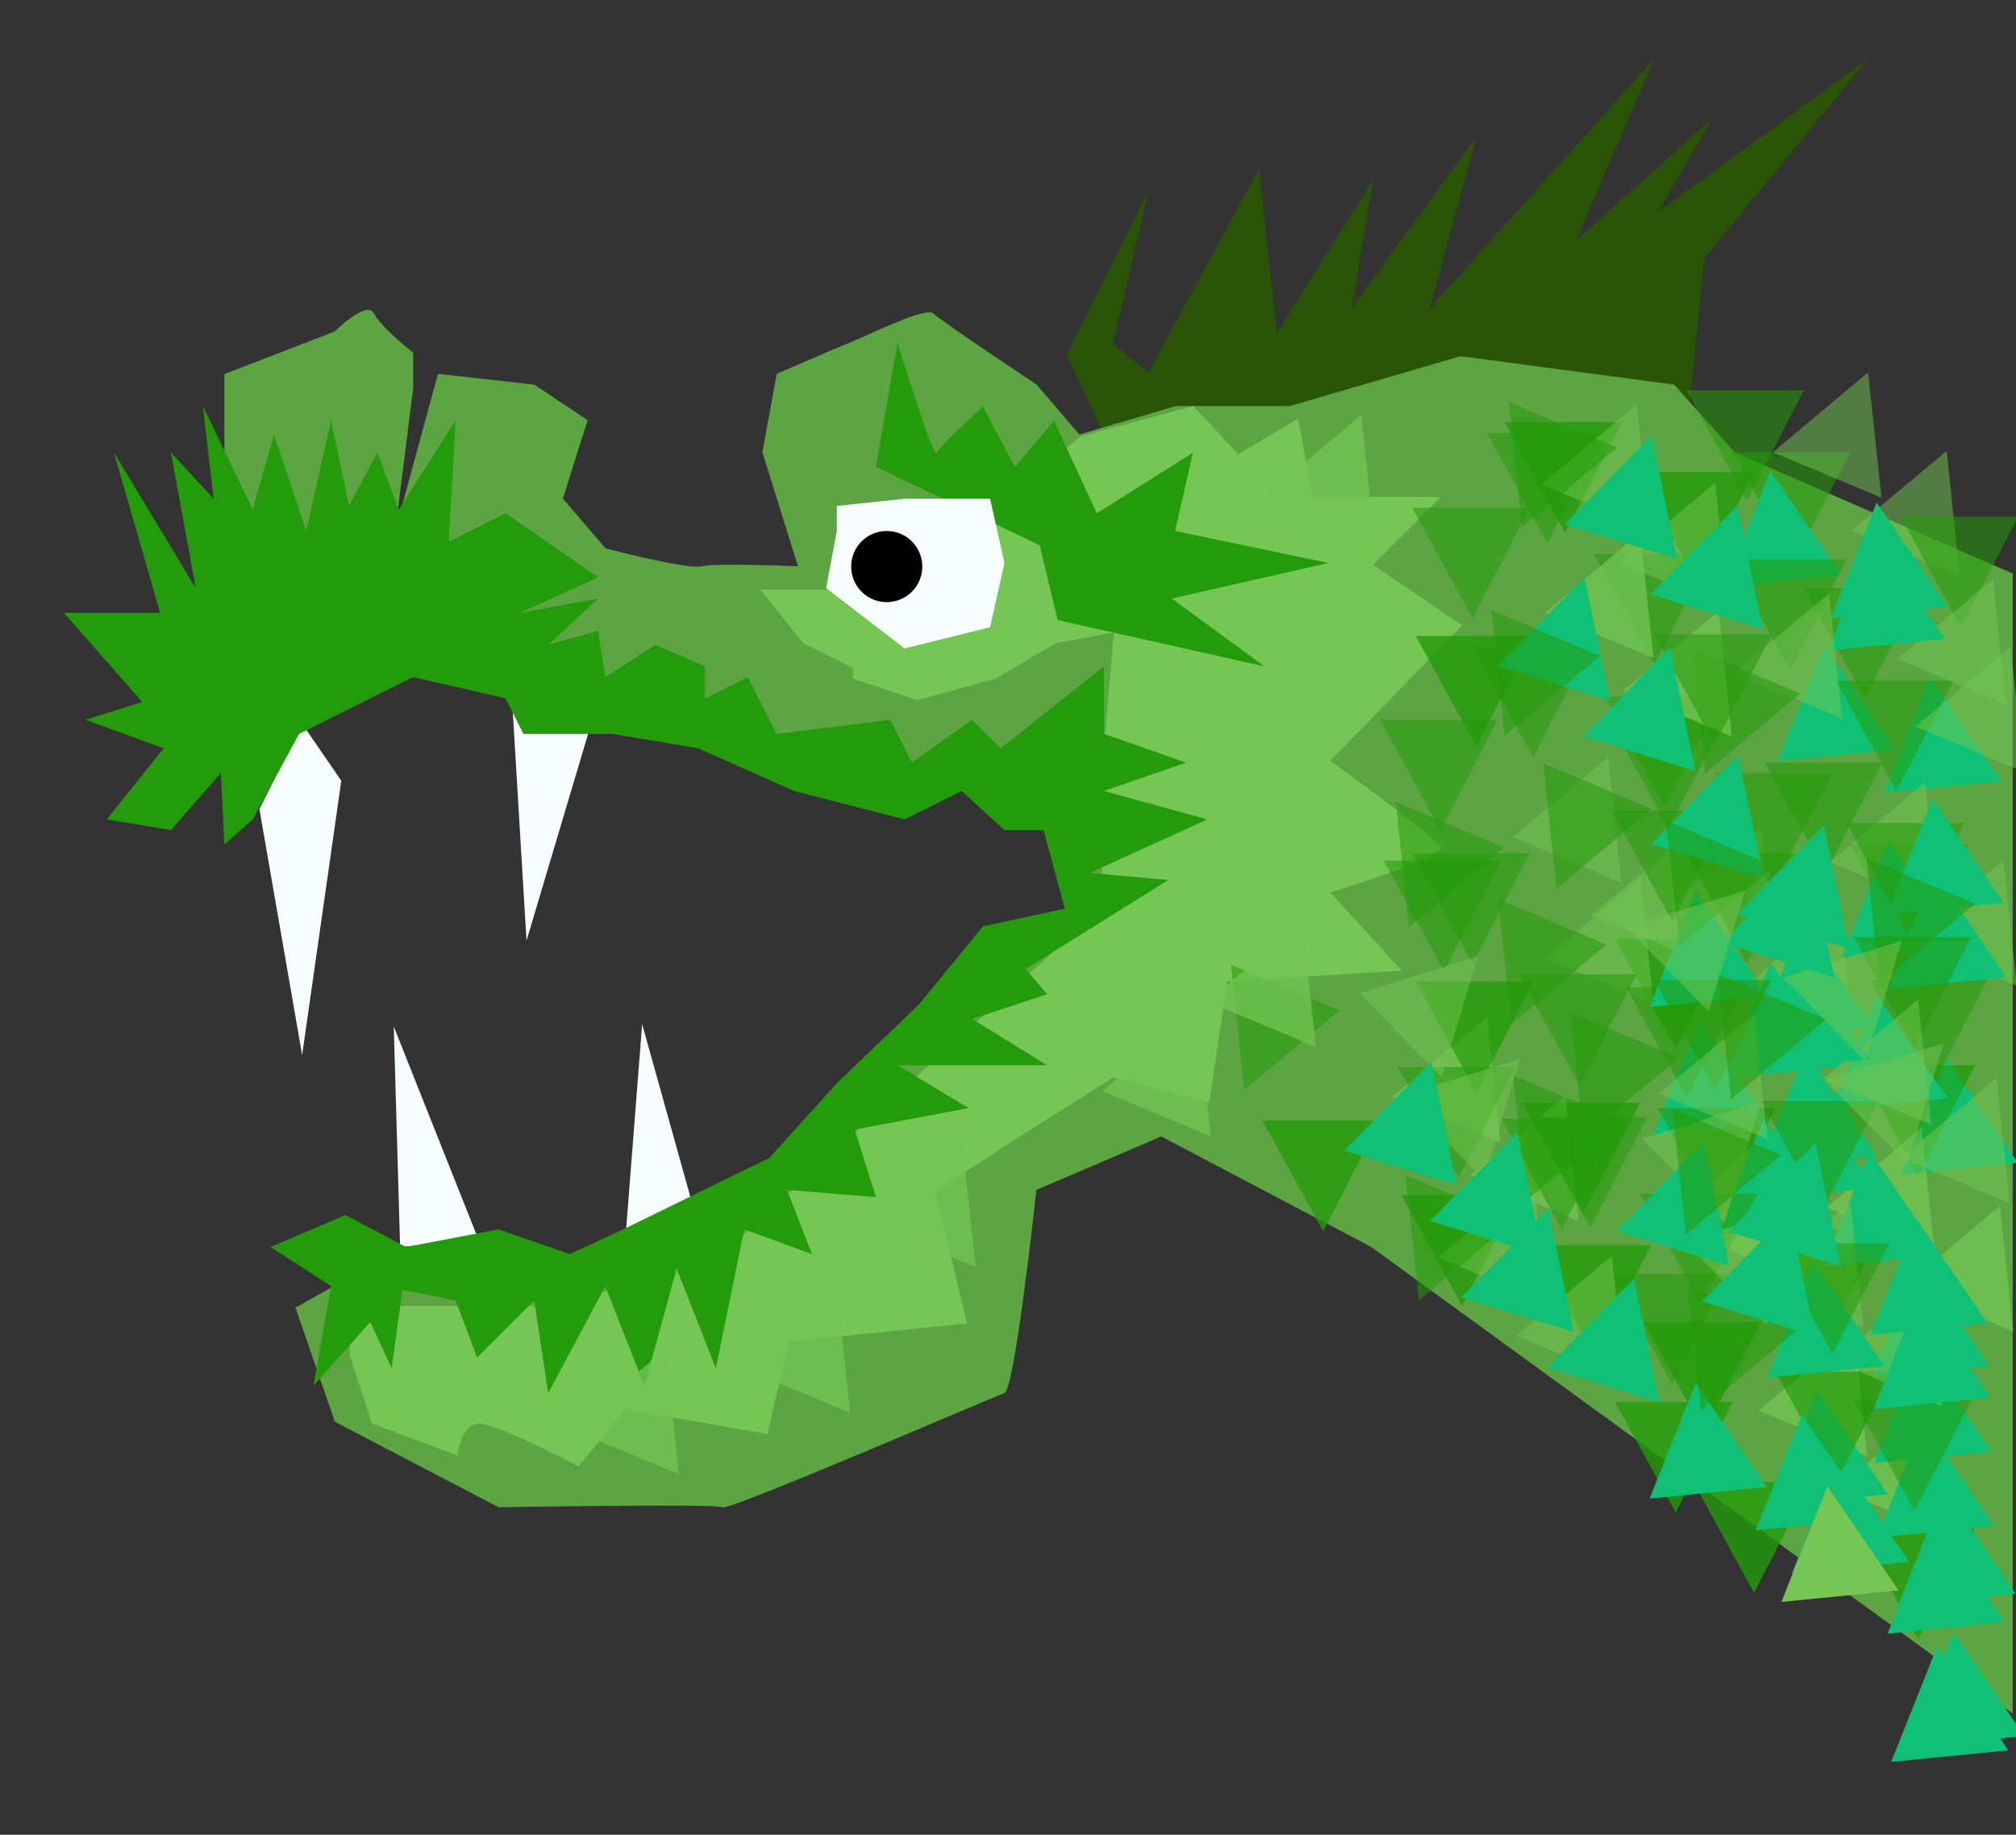 <?xml version="1.0" encoding="utf-8"?>
<!-- Generator: Adobe Illustrator 22.1.0, SVG Export Plug-In . SVG Version: 6.00 Build 0)  -->
<svg version="1.1" id="Capa_1" xmlns="http://www.w3.org/2000/svg" xmlns:xlink="http://www.w3.org/1999/xlink" x="0px" y="0px"
	 viewBox="0 0 788 717" style="enable-background:new 0 0 788 717;" xml:space="preserve">
<rect x="0" y="0" width="788" height="717" fill="#333333" stroke="none"/>
<style type="text/css">
	.st0{fill:#2A5406;}
	.st1{fill:#5DA542;}
	.st2{opacity:0.55;fill:#239B0A;}
	.st3{opacity:0.5;fill:#75C654;}
	.st4{fill:#10C175;}
	.st5{fill:#F7FCFE;}
	.st6{fill:#75C654;}
	.st7{fill:#239B0A;}
	.st8{opacity:0.74;fill:#75C654;}
</style>
<g>
	<polygon class="st0" points="435,177.5 416.9,138.6 448.9,74.5 435,134.4 448.9,145.5 492.1,66.2 499.1,130.2 536.7,70.3 
		528.3,120.5 577,53.6 558.9,120.5 646.6,23 616,94 668.9,46.7 648,82.9 730.2,23 666.1,101 659.2,170.6 	"/>
	<path class="st1" d="M87.7,207.5v-61.3l43.2-16.7c0,0,12.5-12.5,15.3-7c2.8,5.6,15.3,15.3,15.3,15.3v13.9l-7,55.7l16.7-61.3
		l37.6,4.2l20.9,13.9l-9.7,30.6l16.7,19.5c0,0,32,8.4,37.6,7c5.6-1.4,37.6,0,37.6,0l-13.9-44.6l5.6-30.6c0,0,22.3-9.7,29.2-12.5
		c7-2.8,29.2-13.9,32-11.1c2.8,2.8,40.4,27.8,40.4,27.8l16.7,19.5l37.6-11.1h44.6l66.8-19.5l83.5,11.1l23.7,26.5l108.6,47.3v445.5
		L536,487.3l-82.1-43.2L405.1,465c0,0-8.4,78-12.5,79.4c-4.2,1.4-107.2,45.9-110,44.6c-2.8-1.4-87.7,0-87.7,0l-64-33.4L115.5,511
		l16-9h89.1l59.9-20.9l62.7-57.1l50.1-51.5l29.2-15.3l-8.4-54.3l-66.8,7l-172.6-62.7L92.5,275l-8.4-27.8L87.7,207.5z"/>
	<polygon class="st2" points="493.5,437.9 539.4,437.9 517.2,481.1 	"/>
	<polygon class="st2" points="662,579.2 707.9,579.2 685.6,622.4 	"/>
	<polygon class="st2" points="547.8,467.1 593.7,467.1 571.5,510.3 	"/>
	<polygon class="st2" points="642.5,516.6 688.4,516.6 666.1,559.7 	"/>
	<polygon class="st2" points="631.3,547.9 677.3,547.9 655,591 	"/>
	<polygon class="st2" points="726,597.3 772,597.3 749.7,640.5 	"/>
	<polygon class="st2" points="595.1,430.9 641.1,430.9 618.8,474.1 	"/>
	<polygon class="st2" points="689.8,480.4 735.8,480.4 713.5,523.5 	"/>
	<polygon class="st2" points="631.3,366.9 677.3,366.9 655,410 	"/>
	<polygon class="st2" points="726,416.3 772,416.3 749.7,459.5 	"/>
	<polygon class="st3" points="729.8,569 687.4,551.2 724.7,520.1 	"/>
	<polygon class="st3" points="760.4,599.6 718.1,581.9 755.3,550.7 	"/>
	<polygon class="st3" points="586.4,446.5 544,428.7 581.3,397.5 	"/>
	<polygon class="st3" points="617,477.1 574.7,459.4 611.9,428.2 	"/>
	<polygon class="st3" points="756.2,489.7 713.9,471.9 751.1,440.7 	"/>
	<polygon class="st3" points="786.9,520.3 744.5,502.5 781.7,471.3 	"/>
	<polygon class="st4" points="691.9,439.1 646.2,443.6 664.2,398.5 	"/>
	<polygon class="st4" points="733.4,451.5 687.7,456 705.7,410.8 	"/>
	<polygon class="st4" points="746.2,610.3 700.5,614.8 718.5,569.7 	"/>
	<polygon class="st4" points="787.7,622.7 742,627.2 760,582.1 	"/>
	<polygon class="st4" points="737.9,583.9 692.2,588.4 710.1,543.3 	"/>
	<polygon class="st4" points="779.4,596.3 733.7,600.8 751.6,555.6 	"/>
	<polygon class="st4" points="788.7,454.4 743,458.9 760.9,413.8 	"/>
	<polygon class="st4" points="785,684 739.2,688.5 757.2,643.4 	"/>
	<polygon class="st2" points="553.4,383.6 599.3,383.6 577,426.8 	"/>
	<polygon class="st2" points="648,433 694,433 671.7,476.2 	"/>
	<polygon class="st4" points="732.3,464.1 686.6,468.7 704.5,423.5 	"/>
	<polygon class="st2" points="599.3,486.6 645.3,486.6 623,529.8 	"/>
	<polygon class="st2" points="694,536 739.9,536 717.7,579.2 	"/>
	<polygon class="st3" points="692.2,495.2 649.8,477.5 687.1,446.3 	"/>
	<polygon class="st4" points="778.3,567.2 732.5,571.7 750.5,526.5 	"/>
	<polygon class="st2" points="493.5,437.9 539.4,437.9 517.2,481.1 	"/>
	<polygon class="st2" points="662,579.2 707.9,579.2 685.6,622.4 	"/>
	<polygon class="st2" points="547.8,467.1 593.7,467.1 571.5,510.3 	"/>
	<polygon class="st2" points="642.5,516.6 688.4,516.6 666.1,559.7 	"/>
	<polygon class="st2" points="631.3,547.9 677.3,547.9 655,591 	"/>
	<polygon class="st2" points="726,597.3 772,597.3 749.7,640.5 	"/>
	<polygon class="st2" points="595.1,430.9 641.1,430.9 618.8,474.1 	"/>
	<polygon class="st2" points="689.8,480.4 735.8,480.4 713.5,523.5 	"/>
	<polygon class="st2" points="631.3,366.9 677.3,366.9 655,410 	"/>
	<polygon class="st2" points="726,416.3 772,416.3 749.7,459.5 	"/>
	<polygon class="st2" points="628.5,280.6 674.5,280.6 652.2,323.7 	"/>
	<polygon class="st2" points="723.2,330 769.2,330 746.9,373.2 	"/>
	<polygon class="st2" points="689.8,298 735.8,298 713.5,341.1 	"/>
	<polygon class="st2" points="705.1,229.8 751.1,229.8 728.8,272.9 	"/>
	<polygon class="st2" points="677.3,176.8 723.2,176.8 700.9,220 	"/>
	<polygon class="st3" points="735.4,194.5 693,176.7 730.2,145.5 	"/>
	<polygon class="st3" points="766,225.1 723.6,207.4 760.9,176.2 	"/>
	<polygon class="st3" points="693.6,372.7 651.2,354.9 688.5,323.7 	"/>
	<polygon class="st3" points="724.2,403.3 681.9,385.6 719.1,354.4 	"/>
	<polygon class="st3" points="729.8,569 687.4,551.2 724.7,520.1 	"/>
	<polygon class="st3" points="760.4,599.6 718.1,581.9 755.3,550.7 	"/>
	<polygon class="st3" points="586.4,446.5 544,428.7 581.3,397.5 	"/>
	<polygon class="st3" points="617,477.1 574.7,459.4 611.9,428.2 	"/>
	<polygon class="st3" points="756.2,489.7 713.9,471.9 751.1,440.7 	"/>
	<polygon class="st3" points="786.9,520.3 744.5,502.5 781.7,471.3 	"/>
	<polygon class="st4" points="740.7,292.9 694.9,297.4 712.9,252.3 	"/>
	<polygon class="st4" points="782.2,305.3 736.5,309.8 754.4,264.7 	"/>
	<polygon class="st4" points="691.9,439.1 646.2,443.6 664.2,398.5 	"/>
	<polygon class="st4" points="733.4,451.5 687.7,456 705.7,410.8 	"/>
	<polygon class="st4" points="746.2,610.3 700.5,614.8 718.5,569.7 	"/>
	<polygon class="st4" points="787.7,622.7 742,627.2 760,582.1 	"/>
	<polygon class="st4" points="737.9,583.9 692.2,588.4 710.1,543.3 	"/>
	<polygon class="st4" points="779.4,596.3 733.7,600.8 751.6,555.6 	"/>
	<polygon class="st4" points="777.5,533.8 731.8,538.3 749.8,493.1 	"/>
	<polygon class="st4" points="791.3,678.4 745.6,682.9 763.5,637.8 	"/>
	<polygon class="st2" points="553.4,383.6 599.3,383.6 577,426.8 	"/>
	<polygon class="st2" points="648,433 694,433 671.7,476.2 	"/>
	<polygon class="st3" points="646.3,392.2 603.9,374.4 641.1,343.2 	"/>
	<polygon class="st4" points="732.3,464.1 686.6,468.7 704.5,423.5 	"/>
	<polygon class="st2" points="599.3,486.6 645.3,486.6 623,529.8 	"/>
	<polygon class="st2" points="694,536 739.9,536 717.7,579.2 	"/>
	<polygon class="st3" points="692.2,495.2 649.8,477.5 687.1,446.3 	"/>
	<polygon class="st4" points="778.3,567.2 732.5,571.7 750.5,526.5 	"/>
	<polygon class="st5" points="101.4,316.2 118.1,412.3 133.4,305.1 118.1,282.8 	"/>
	<polygon class="st5" points="205.8,367.6 200.2,274.3 233.6,274.3 	"/>
	<polygon class="st5" points="251,400.2 274.2,483.3 244,489.8 	"/>
	<polygon class="st5" points="153.9,401.1 156.4,487.3 187.1,484.6 	"/>
	<path class="st6" d="M136.8,529.8l8.6,26.5l33.4,12.5c0,0,1.4-12.5,8.4-12.5c7,0,39,16.7,39,16.7l18.1-22.3l55.7,9.7l8.4-36.2
		l69.6-7l-12.5-51.5l32-20.9l37.6-23.7l37.6,9.7l7-47.3l68.2-4.2L520,348.8c0,0,45.9-13.9,43.2-18.1c-2.8-4.2-43.2-33.4-43.2-33.4
		l51.5-52.9l-34.8-23.7l26.5-26.5H513l-5.6-30.6L484,177.5l-17.6-18.8l-43.9,11.8l-29.2,23.7l-69.6,36.2h-26.5l16.7,20.9l19.5,9.7
		v4.2l25.1,8.4l30.6-8.4l23.7-13.9l22.6-4.1l-4.5,51.5v55.7L286,486.6l-65.4,23.7h-83.5L136.8,529.8z"/>
	<path class="st7" d="M342.4,182.4l8.4-48.7c0,0,13.9,45.9,15.3,43.2c1.4-2.8,18.1-18.1,18.1-18.1l12.5,23.7l15.3-18.1l16.7,36.2
		l37.6-23.7l-7,30.6l59.9,12.5L458,233.9l36.2,26.5l-80.8-18.1l-7-29.2L342.4,182.4z"/>
	<polyline class="st5" points="327.1,207.5 322.9,229.8 353.6,253.4 387,245.1 392.6,220 387,194.9 353.6,194.9 327.1,197.7 	"/>
	<circle cx="346.6" cy="221.4" r="13.9"/>
	<polygon class="st2" points="540.8,336.3 586.8,336.3 564.5,379.4 	"/>
	<polygon class="st2" points="635.5,385.7 681.5,385.7 659.2,428.8 	"/>
	<polygon class="st2" points="575.6,252.7 621.6,252.7 599.3,295.9 	"/>
	<polygon class="st2" points="670.3,302.1 716.3,302.1 694,345.3 	"/>
	<polygon class="st2" points="659.2,333.5 705.1,333.5 682.8,376.6 	"/>
	<polygon class="st2" points="730.9,382.9 776.8,382.9 754.5,426.1 	"/>
	<polygon class="st2" points="623,216.5 668.9,216.5 646.6,259.7 	"/>
	<polygon class="st2" points="717.7,266 763.6,266 741.3,309.1 	"/>
	<polygon class="st2" points="659.2,152.5 705.1,152.5 682.8,195.6 	"/>
	<polygon class="st2" points="742.9,201.9 788.8,201.9 766.5,245.1 	"/>
	<polygon class="st3" points="757.6,354.6 715.3,336.8 752.5,305.6 	"/>
	<polygon class="st3" points="788.3,385.2 745.9,367.5 783.1,336.3 	"/>
	<polygon class="st3" points="633.7,344.9 591.4,327.1 628.6,295.9 	"/>
	<polygon class="st3" points="664.4,375.5 622,357.7 659.2,326.5 	"/>
	<polygon class="st3" points="784.1,275.2 741.7,257.5 779,226.3 	"/>
	<polygon class="st3" points="791.1,301.7 748.7,283.9 785.9,252.7 	"/>
	<polygon class="st4" points="719.8,224.7 674.1,229.2 692,184 	"/>
	<polygon class="st4" points="761.3,237.1 715.6,241.6 733.5,196.4 	"/>
	<polygon class="st4" points="719.8,416.8 674.1,421.3 692,376.2 	"/>
	<polygon class="st4" points="761.3,429.2 715.6,433.7 733.5,388.6 	"/>
	<polygon class="st4" points="765.7,369.5 720,374 737.9,328.8 	"/>
	<polygon class="st4" points="784.2,381.9 738.5,386.4 756.5,341.2 	"/>
	<polygon class="st4" points="717,478.1 671.3,482.6 689.2,437.4 	"/>
	<polygon class="st4" points="758.5,490.5 712.8,495 730.7,449.8 	"/>
	<polygon class="st2" points="581.2,169.2 627.2,169.2 604.9,212.3 	"/>
	<polygon class="st2" points="675.9,218.6 721.8,218.6 699.6,261.8 	"/>
	<polygon class="st4" points="760.2,249.7 714.4,254.2 732.4,209.1 	"/>
	<polygon class="st2" points="627.2,272.2 673.1,272.2 650.8,315.4 	"/>
	<polygon class="st2" points="721.8,321.6 767.8,321.6 745.5,364.8 	"/>
	<polygon class="st3" points="720,280.8 677.7,263 714.9,231.9 	"/>
	<polygon class="st4" points="783.1,352.8 737.4,357.3 755.3,312.1 	"/>
	<polygon class="st2" points="539.4,281.3 585.4,281.3 563.1,324.4 	"/>
	<polygon class="st2" points="586.8,437.2 632.7,437.2 610.4,480.4 	"/>
	<polygon class="st2" points="546.4,417 592.3,417 570.1,460.2 	"/>
	<polygon class="st2" points="641.1,466.4 687,466.4 664.7,509.6 	"/>
	<polygon class="st2" points="629.9,497.8 675.9,497.8 653.6,540.9 	"/>
	<polygon class="st2" points="724.6,547.2 770.6,547.2 748.3,590.3 	"/>
	<polygon class="st2" points="593.7,380.8 639.7,380.8 617.4,424 	"/>
	<polygon class="st2" points="688.4,430.2 734.4,430.2 712.1,473.4 	"/>
	<polygon class="st2" points="629.9,316.8 675.9,316.8 653.6,359.9 	"/>
	<polygon class="st2" points="724.6,366.2 770.6,366.2 748.3,409.4 	"/>
	<polygon class="st3" points="728.4,518.9 686,501.1 723.3,469.9 	"/>
	<polygon class="st3" points="759,549.5 716.7,531.8 753.9,500.6 	"/>
	<polygon class="st3" points="604.5,509.1 562.1,491.4 599.4,460.2 	"/>
	<polygon class="st3" points="635.1,539.8 592.8,522 630,490.8 	"/>
	<polygon class="st3" points="754.9,439.5 712.5,421.8 749.7,390.6 	"/>
	<polygon class="st3" points="785.5,470.2 743.1,452.4 780.4,421.2 	"/>
	<polygon class="st4" points="690.6,389 644.8,393.5 662.8,348.3 	"/>
	<polygon class="st4" points="732.1,401.4 686.3,405.9 704.3,360.7 	"/>
	<polygon class="st4" points="690.6,581.1 644.8,585.6 662.8,540.5 	"/>
	<polygon class="st4" points="732.1,593.5 686.3,598 704.3,552.9 	"/>
	<polygon class="st4" points="736.5,533.8 690.8,538.3 708.7,493.1 	"/>
	<polygon class="st4" points="778,546.2 732.3,550.7 750.2,505.5 	"/>
	<polygon class="st6" points="742.1,621.5 696.3,626 714.3,580.8 	"/>
	<polygon class="st4" points="783.6,633.9 737.8,638.4 755.8,593.2 	"/>
	<polygon class="st2" points="552,333.5 597.9,333.5 575.6,376.6 	"/>
	<polygon class="st2" points="646.6,382.9 692.6,382.9 670.3,426.1 	"/>
	<polygon class="st4" points="730.9,414 685.2,418.5 703.1,373.4 	"/>
	<polygon class="st2" points="597.9,436.5 643.9,436.5 621.6,479.7 	"/>
	<polygon class="st2" points="692.6,485.9 738.5,485.9 716.3,529.1 	"/>
	<polygon class="st3" points="690.8,445.1 648.4,427.3 685.7,396.1 	"/>
	<polygon class="st4" points="776.9,517.1 731.1,521.6 749.1,476.4 	"/>
	<polygon class="st2" points="481.2,377 523.6,394.8 486.3,426 	"/>
	<polygon class="st2" points="549.4,459.2 591.8,477 554.6,508.2 	"/>
	<polygon class="st2" points="545.6,313.4 588,331.2 550.7,362.4 	"/>
	<polygon class="st2" points="613.8,395.6 656.2,413.4 618.9,444.6 	"/>
	<polygon class="st2" points="591.4,420.2 633.8,438 596.6,469.2 	"/>
	<polygon class="st2" points="659.6,502.4 702,520.1 664.8,551.3 	"/>
	<polygon class="st2" points="603.2,298.3 645.6,316.1 608.4,347.3 	"/>
	<polygon class="st2" points="671.4,380.5 713.8,398.3 676.6,429.5 	"/>
	<polygon class="st2" points="661.4,253.3 703.7,271 666.5,302.2 	"/>
	<polygon class="st2" points="729.6,335.4 772,353.2 734.7,384.4 	"/>
	<polygon class="st3" points="674.1,477.7 641.9,445 688.2,430.6 	"/>
	<polygon class="st3" points="690.5,517.8 658.3,485.1 704.7,470.7 	"/>
	<polygon class="st3" points="563.5,420.9 531.3,388.1 577.7,373.7 	"/>
	<polygon class="st3" points="580,461 547.7,428.2 594.1,413.8 	"/>
	<polygon class="st3" points="729.1,414.8 696.9,382 743.3,367.6 	"/>
	<polygon class="st3" points="745.5,454.9 713.3,422.1 759.7,407.7 	"/>
	<polygon class="st4" points="689.4,343.3 645.4,329.8 679.4,295.1 	"/>
	<polygon class="st4" points="722.9,370.7 678.9,357.2 712.9,322.5 	"/>
	<polygon class="st4" points="615.1,520.5 571.2,507 605.2,472.3 	"/>
	<polygon class="st4" points="648.6,548 604.7,534.4 638.7,499.7 	"/>
	<polygon class="st4" points="675.8,494.6 631.9,481.1 665.9,446.4 	"/>
	<polygon class="st4" points="709.3,522.1 665.4,508.5 699.4,473.8 	"/>
	<polygon class="st4" points="569.4,463.1 525.5,449.6 559.5,414.9 	"/>
	<polygon class="st4" points="602.9,490.6 559,477.1 593,442.4 	"/>
	<polygon class="st2" points="553.4,248.5 599.3,248.5 577,291.7 	"/>
	<polygon class="st2" points="588.2,165 634.1,165 611.8,208.2 	"/>
	<polygon class="st3" points="646.3,257.1 603.9,239.4 641.1,208.2 	"/>
	<polygon class="st3" points="676.9,287.8 634.5,270 671.8,238.8 	"/>
	<polygon class="st2" points="639.7,184.5 685.6,184.5 663.4,227.7 	"/>
	<polygon class="st2" points="553.4,248.5 599.3,248.5 577,291.7 	"/>
	<polygon class="st2" points="588.2,165 634.1,165 611.8,208.2 	"/>
	<polygon class="st3" points="646.3,257.1 603.9,239.4 641.1,208.2 	"/>
	<polygon class="st3" points="676.9,287.8 634.5,270 671.8,238.8 	"/>
	<polygon class="st2" points="639.7,184.5 685.6,184.5 663.4,227.7 	"/>
	<polygon class="st2" points="552,198.4 597.9,198.4 575.6,241.6 	"/>
	<polygon class="st2" points="646.6,247.9 692.6,247.9 670.3,291 	"/>
	<polygon class="st3" points="644.9,207 602.5,189.3 639.7,158.1 	"/>
	<polygon class="st3" points="675.5,237.7 633.1,219.9 670.4,188.7 	"/>
	<polygon class="st2" points="589.8,157.1 632.2,174.8 594.9,206 	"/>
	<polygon class="st4" points="655.5,218.4 611.6,204.9 645.6,170.2 	"/>
	<polygon class="st4" points="689,245.8 645.1,232.3 679.1,197.6 	"/>
	<polygon class="st4" points="629.3,273.8 585.3,260.3 619.3,225.6 	"/>
	<polygon class="st4" points="662.7,301.3 618.8,287.7 652.8,253 	"/>
	<polygon class="st2" points="583,238.5 625.4,256.3 588.1,287.5 	"/>
	<polygon class="st2" points="651.2,320.7 693.6,338.5 656.4,369.7 	"/>
	<polygon class="st4" points="716.9,382 673,368.5 707,333.8 	"/>
	<polygon class="st2" points="585.6,351.3 627.9,369.1 590.7,400.3 	"/>
	<polygon class="st2" points="653.8,433.5 696.2,451.3 658.9,482.5 	"/>
	<polygon class="st3" points="667.9,395.2 635.7,362.4 682.1,348 	"/>
	<polygon class="st4" points="719.5,494.8 675.6,481.3 709.6,446.6 	"/>
	<polygon class="st7" points="98.8,320.2 116.9,286.8 161.4,264.6 197.6,272.9 204.6,286.8 239.4,286.8 272.8,292.4 310.4,309.1 
		353.6,320.2 375.9,309.1 392.6,324.4 407.9,324.4 416.2,355.1 384.2,362 359.1,392.6 327.1,423.3 300.7,452.5 243.6,480.4 
		222.7,490.1 194.9,480.4 158.7,487.3 135,474.8 105.8,487.3 129.4,502.6 122.5,541.6 144.7,516.6 153.1,534.7 157.3,504 
		178.1,508.2 186.5,530.5 208.8,508.2 214.3,544.4 236.6,502.6 251.9,541.6 264.5,495.7 279.8,534.7 290.9,480.4 317.4,490.1 
		307.6,465 342.4,467.8 334.1,441.4 378.6,433 350.8,416.3 409.3,416.3 380,398.2 409.3,388.5 400.9,378.7 456.6,343.9 426,341.1 
		471.9,320.2 431.5,309.1 463.6,298 431.5,286.8 431.5,260.4 391.2,292.4 380,281.3 356.4,298 348,281.3 303.5,286.8 292.3,264.6 
		275.6,272.9 275.6,260.4 256.1,252 236.6,264.6 233.8,246.5 214.3,252 233.8,233.9 203.2,239.5 233.8,225.6 197.6,200.5 
		175.4,211.7 178.1,164.3 155.9,199.1 147.5,176.8 136.4,197.7 129.4,164.3 119.7,207.5 107.1,169.9 98.8,199.1 79.3,158.7 
		83.5,194.9 66.8,176.8 76.5,229.8 44.5,176.8 62.6,239.5 25,239.5 55.6,274.3 33.4,281.3 64,292.4 41.7,320.2 66.8,324.4 
		86.3,302.1 87.7,330 	"/>
	<polygon class="st8" points="473.3,444.1 430.9,426.4 468.1,395.2 	"/>
	<polygon class="st8" points="514.3,409.1 471.9,391.4 509.1,360.2 	"/>
	<polygon class="st8" points="332.3,552.1 289.9,534.4 327.1,503.2 	"/>
	<polygon class="st8" points="381.3,495.1 338.9,477.4 376.1,446.2 	"/>
	<polygon class="st8" points="265.3,576.1 222.9,558.4 260.1,527.2 	"/>
	<polygon class="st8" points="537.3,211.1 494.9,193.4 532.1,162.2 	"/>
</g>
</svg>
